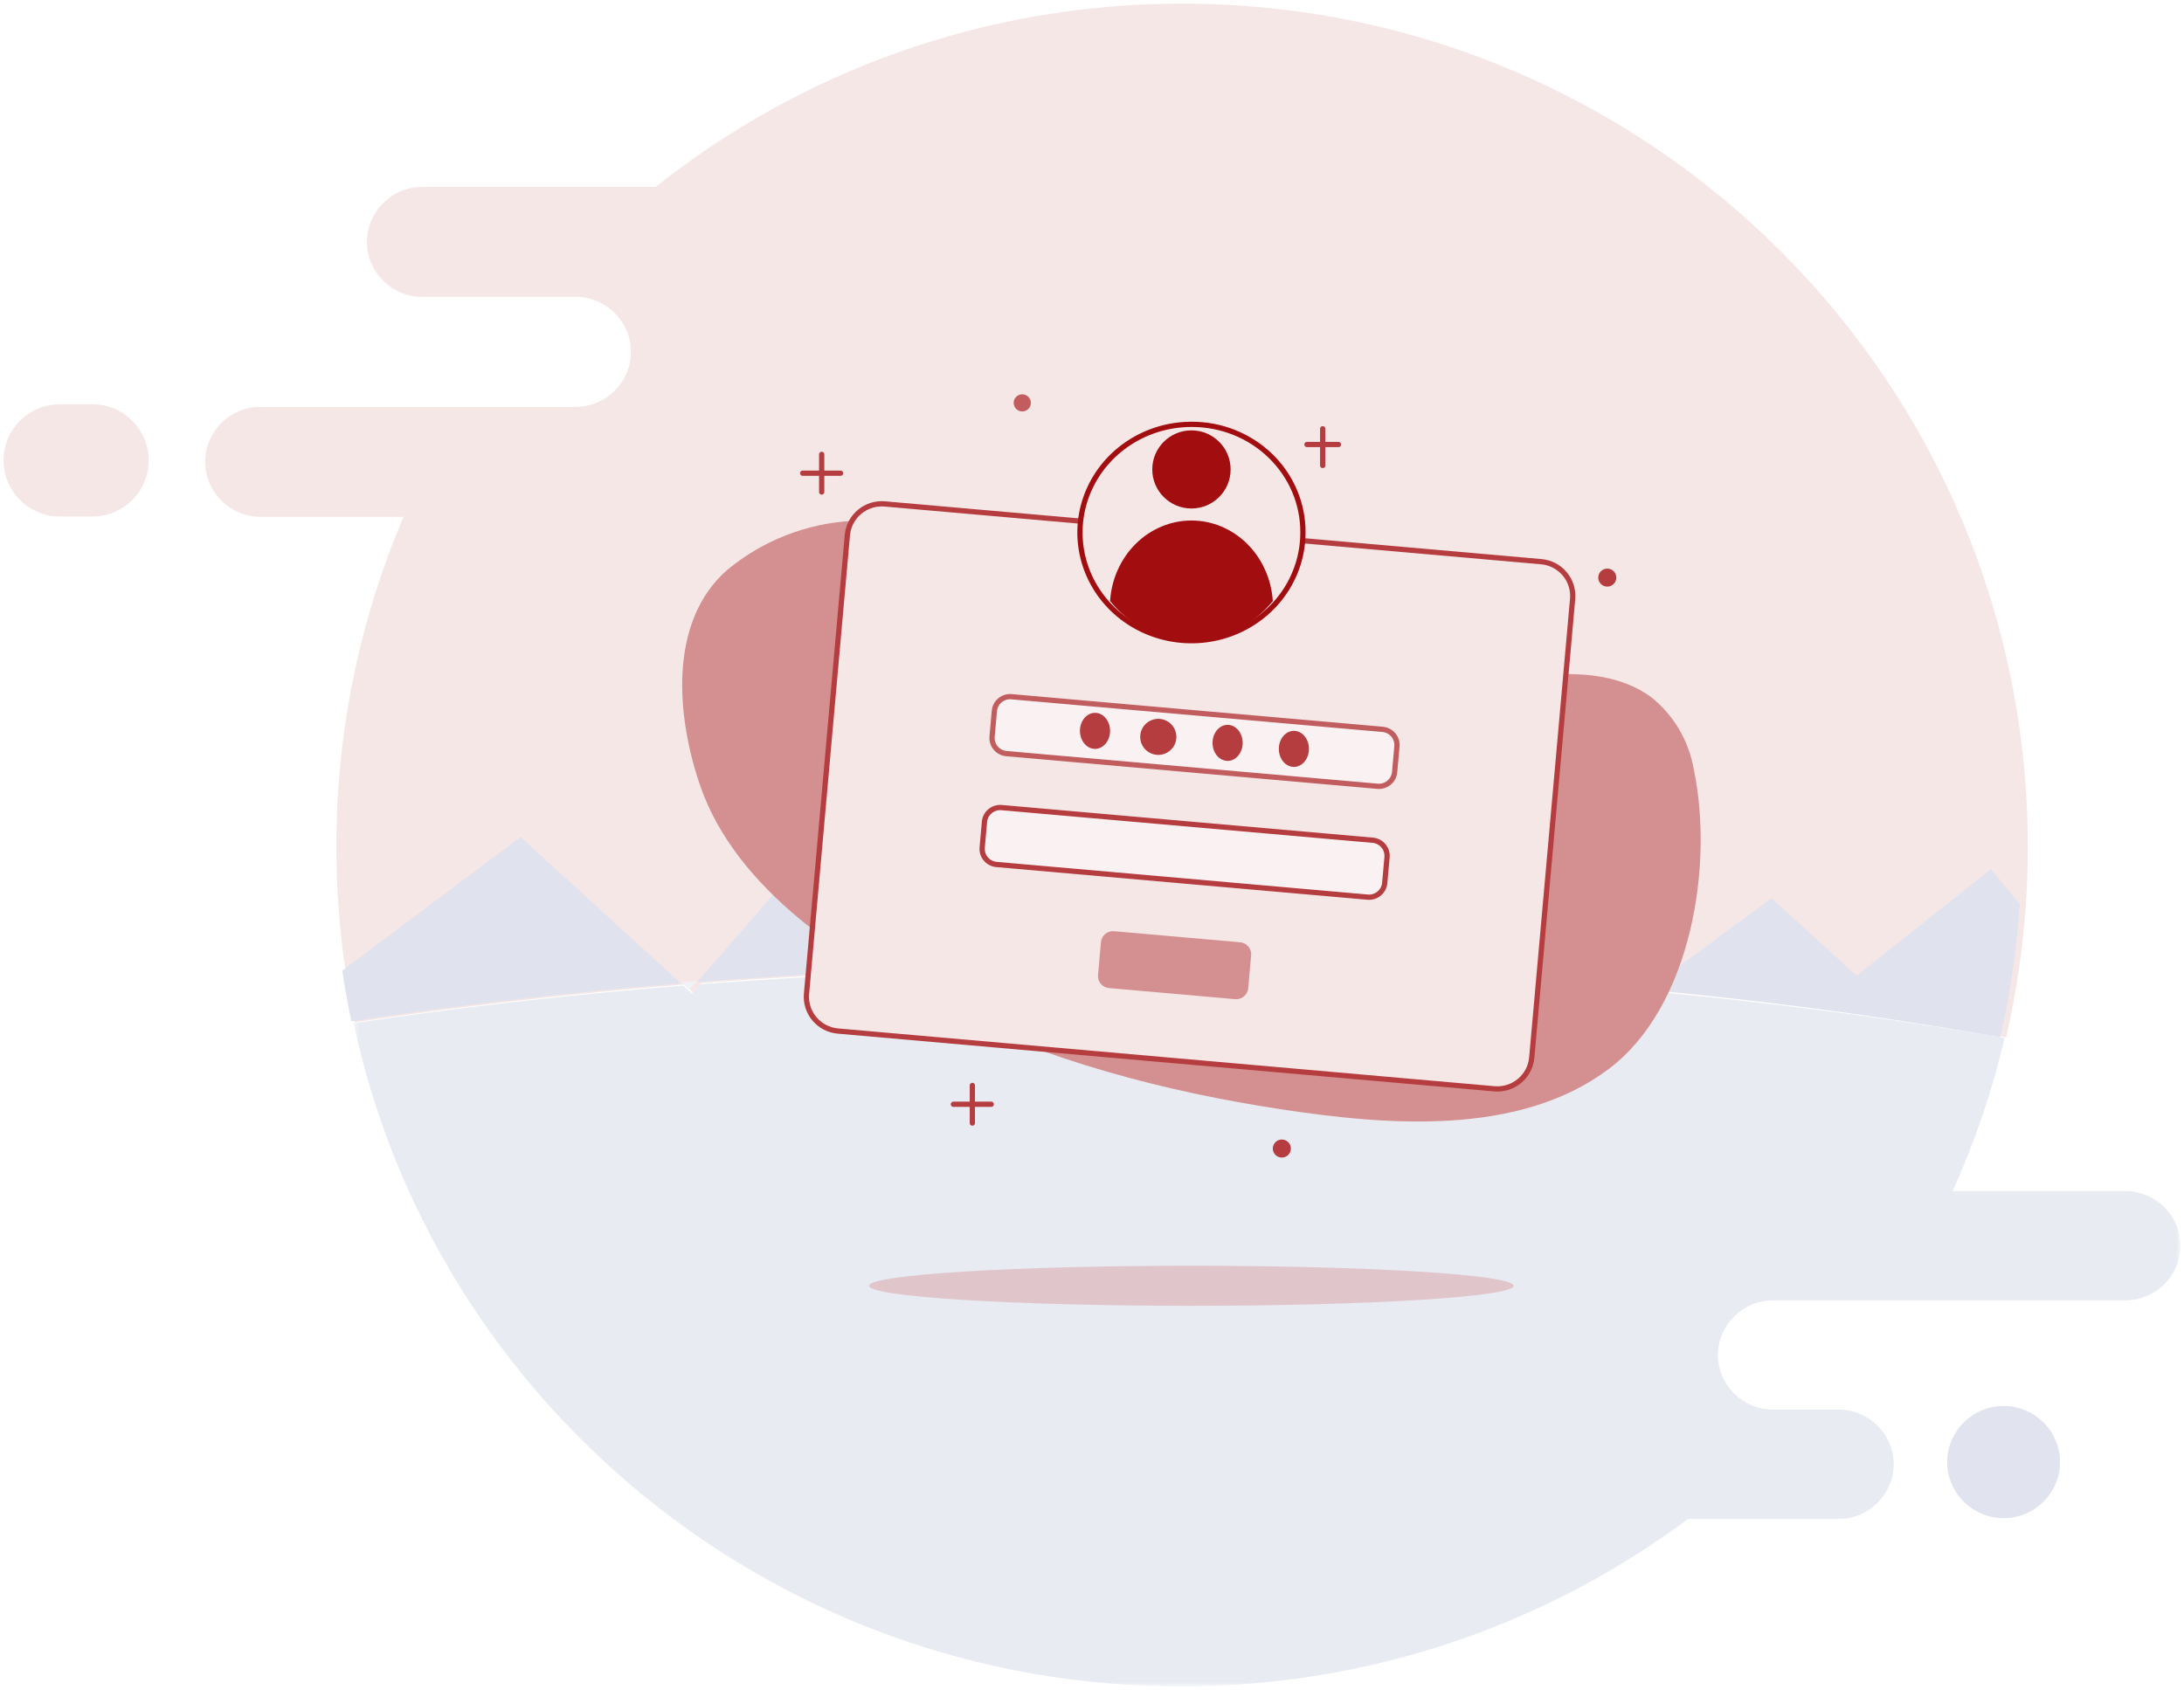 <svg width="416" height="322" viewBox="0 0 416 322" fill="none" xmlns="http://www.w3.org/2000/svg">
<path fill-rule="evenodd" clip-rule="evenodd" d="M225.16 0.694C187.242 0.694 152.392 13.757 124.873 35.613H80.399C74.621 35.613 69.893 40.327 69.893 46.088C69.893 51.85 74.621 56.564 80.399 56.564H103.033H109.666C115.444 56.564 120.172 61.278 120.172 67.039C120.172 69.917 118.988 72.542 117.083 74.435C115.185 76.335 112.551 77.515 109.666 77.515H95.515H87.702H49.581C43.803 77.515 39.076 82.229 39.076 87.99C39.076 93.752 43.803 98.466 49.581 98.466H76.871C68.633 117.77 64.07 139.011 64.07 161.319C64.07 169.413 64.673 177.367 65.829 185.14C66.312 188.388 66.893 191.607 67.572 194.792C87.394 191.768 108.419 189.337 130.369 187.564L132.022 189.065L133.577 187.312C159.947 185.266 187.626 184.177 216.174 184.177C276.828 184.177 333.587 189.093 382.117 197.641C383.988 189.554 385.248 181.236 385.844 172.73C386.117 168.959 386.25 165.153 386.25 161.319C386.25 72.605 314.131 0.694 225.16 0.694Z" fill="#F6E7E7"/>
<path fill-rule="evenodd" clip-rule="evenodd" d="M17.68 77.03H11.313C5.46 77.03 0.671 81.839 0.671 87.717C0.671 93.595 5.46 98.404 11.313 98.404H17.68C23.533 98.404 28.322 93.595 28.322 87.717C28.322 81.839 23.533 77.03 17.68 77.03Z" fill="#F6E7E7"/>
<mask id="mask0_3614_46620" style="mask-type:luminance" maskUnits="userSpaceOnUse" x="67" y="184" width="349" height="138">
<path fill-rule="evenodd" clip-rule="evenodd" d="M415.329 184.407V321.305H241.341H67.354V184.407H415.329Z" fill="white"/>
</mask>
<g mask="url(#mask0_3614_46620)">
<path fill-rule="evenodd" clip-rule="evenodd" d="M415.329 237.336C415.329 243.061 410.602 247.745 404.825 247.745H337.737C334.852 247.745 332.22 248.918 330.322 250.806C328.417 252.686 327.233 255.296 327.233 258.155C327.233 263.88 331.96 268.564 337.737 268.564H350.201C353.085 268.564 355.719 269.737 357.617 271.624C359.521 273.505 360.705 276.114 360.705 278.974C360.705 284.699 355.978 289.383 350.201 289.383H321.541C294.617 309.425 261.161 321.305 224.904 321.305C147.466 321.305 82.794 267.141 67.354 194.955C87.17 191.951 108.191 189.536 130.136 187.773L131.787 189.265L133.343 187.523C159.705 185.49 187.379 184.407 215.92 184.407C276.558 184.407 333.304 189.293 381.822 197.787C379.463 207.905 376.13 217.648 371.929 226.926H404.825C407.717 226.926 410.336 228.099 412.241 229.987C414.145 231.867 415.329 234.477 415.329 237.336Z" fill="#E8EBF2"/>
</g>
<path fill-rule="evenodd" clip-rule="evenodd" d="M384.713 172.256C384.119 180.924 382.86 189.4 380.992 197.641C332.527 188.93 275.842 183.921 215.269 183.921C186.759 183.921 159.116 185.03 132.782 187.115L151.045 166.085L179.455 184.511L217.913 173.957L284.073 183.921L312.795 173.957L320.069 183.921L337.425 171.118L353.643 185.891L379.223 165.58L384.713 172.256Z" fill="#E0E2EE"/>
<path fill-rule="evenodd" clip-rule="evenodd" d="M132.782 186.954L131.292 188.481L129.709 187.173C130.728 187.094 131.755 187.021 132.782 186.954Z" fill="#F1F2F7"/>
<path fill-rule="evenodd" clip-rule="evenodd" d="M129.709 187.347C107.766 189.124 86.748 191.558 66.933 194.587C66.254 191.398 65.673 188.173 65.19 184.92L99.154 159.473L129.709 187.347Z" fill="#E0E2EE"/>
<path fill-rule="evenodd" clip-rule="evenodd" d="M381.641 289.244C375.726 289.244 370.887 284.435 370.887 278.557C370.887 272.679 375.726 267.87 381.641 267.87C387.555 267.87 392.394 272.679 392.394 278.557C392.394 284.435 387.555 289.244 381.641 289.244Z" fill="#E1E3EF"/>
<g filter="url(#filter0_f_3614_46620)">
<path d="M226.921 248.787C260.828 248.787 288.315 247.078 288.315 244.97C288.315 242.862 260.828 241.153 226.921 241.153C193.014 241.153 165.527 242.862 165.527 244.97C165.527 247.078 193.014 248.787 226.921 248.787Z" fill="#D49091" fill-opacity="0.4"/>
</g>
<path d="M306.148 111.764C307.099 111.764 307.87 110.995 307.87 110.047C307.87 109.098 307.099 108.329 306.148 108.329C305.197 108.329 304.426 109.098 304.426 110.047C304.426 110.995 305.197 111.764 306.148 111.764Z" fill="#B53D40"/>
<path d="M244.16 220.543C245.111 220.543 245.882 219.774 245.882 218.825C245.882 217.876 245.111 217.107 244.16 217.107C243.209 217.107 242.438 217.876 242.438 218.825C242.438 219.774 243.209 220.543 244.16 220.543Z" fill="#B53D40"/>
<path d="M282.041 186.191C282.992 186.191 283.763 185.422 283.763 184.473C283.763 183.525 282.992 182.756 282.041 182.756C281.09 182.756 280.32 183.525 280.32 184.473C280.32 185.422 281.09 186.191 282.041 186.191Z" fill="#CFCFCF"/>
<path d="M260.642 130.669C246.854 130.669 232.849 130.109 219.749 126.473C206.648 122.837 195.14 115.982 184.537 107.969C177.643 102.741 171.346 98.599 162.425 99.232C153.676 99.698 145.309 102.963 138.559 108.547C127.105 118.514 128.914 136.946 133.438 149.897C140.278 169.432 161.104 182.98 178.801 191.825C199.248 202.027 221.703 207.96 244.231 211.379C264.134 214.381 289.34 216.552 306.439 203.655C322.163 191.825 326.47 164.784 322.616 146.533C321.683 141.138 318.814 136.27 314.546 132.84C303.508 124.773 287.042 130.163 274.629 130.434C270.051 130.543 265.347 130.651 260.642 130.669Z" fill="#D49091"/>
<path d="M251.941 81.688V88.688" stroke="#B53D40" stroke-linecap="round" stroke-linejoin="round"/>
<path d="M248.941 84.688H254.941" stroke="#B53D40" stroke-linecap="round" stroke-linejoin="round"/>
<path d="M293.567 107.014L168.546 96.01C164.923 95.691 161.725 98.353 161.404 101.955L153.621 189.338C153.3 192.94 155.977 196.118 159.601 196.437L284.621 207.441C288.245 207.76 291.443 205.098 291.763 201.497L299.547 114.113C299.868 110.511 297.191 107.333 293.567 107.014Z" fill="#F6E7E7" stroke="#B53D40" stroke-linecap="round" stroke-linejoin="round"/>
<path d="M263.355 138.963L192.661 132.741C191.009 132.595 189.551 133.809 189.404 135.452L188.969 140.343C188.822 141.986 190.043 143.435 191.696 143.581L262.389 149.803C264.042 149.949 265.5 148.735 265.646 147.092L266.082 142.201C266.228 140.558 265.007 139.109 263.355 138.963Z" fill="white"/>
<path d="M263.355 138.963L192.661 132.741C191.009 132.595 189.551 133.809 189.404 135.452L188.969 140.343C188.822 141.986 190.043 143.435 191.696 143.581L262.389 149.803C264.042 149.949 265.5 148.735 265.646 147.092L266.082 142.201C266.228 140.558 265.007 139.109 263.355 138.963Z" fill="#F6E7E7" fill-opacity="0.5"/>
<path d="M263.355 138.963L192.661 132.741C191.009 132.595 189.551 133.809 189.404 135.452L188.969 140.343C188.822 141.986 190.043 143.435 191.696 143.581L262.389 149.803C264.042 149.949 265.5 148.735 265.646 147.092L266.082 142.201C266.228 140.558 265.007 139.109 263.355 138.963Z" stroke="#C15D5F" stroke-linecap="round" stroke-linejoin="round"/>
<path d="M261.469 160.085L190.776 153.863C189.123 153.718 187.665 154.931 187.519 156.574L187.083 161.465C186.936 163.108 188.157 164.558 189.81 164.703L260.504 170.925C262.156 171.071 263.614 169.857 263.761 168.214L264.196 163.323C264.343 161.68 263.122 160.231 261.469 160.085Z" fill="white"/>
<path d="M261.469 160.085L190.776 153.863C189.123 153.718 187.665 154.931 187.519 156.574L187.083 161.465C186.936 163.108 188.157 164.558 189.81 164.703L260.504 170.925C262.156 171.071 263.614 169.857 263.761 168.214L264.196 163.323C264.343 161.68 263.122 160.231 261.469 160.085Z" fill="#F6E7E7" fill-opacity="0.5"/>
<path d="M261.469 160.085L190.776 153.863C189.123 153.718 187.665 154.931 187.519 156.574L187.083 161.465C186.936 163.108 188.157 164.558 189.81 164.703L260.504 170.925C262.156 171.071 263.614 169.857 263.761 168.214L264.196 163.323C264.343 161.68 263.122 160.231 261.469 160.085Z" stroke="#B53D40" stroke-linecap="round" stroke-linejoin="round"/>
<path d="M236.227 179.527L212.2 177.412C210.936 177.301 209.82 178.23 209.708 179.486L209.148 185.775C209.036 187.032 209.97 188.141 211.234 188.252L235.262 190.367C236.526 190.479 237.642 189.55 237.753 188.293L238.314 182.004C238.426 180.747 237.491 179.638 236.227 179.527Z" fill="#D49091"/>
<path d="M248.177 101.458C248.177 105.535 246.932 109.52 244.598 112.909C242.265 116.298 238.948 118.94 235.068 120.5C231.187 122.06 226.917 122.468 222.798 121.673C218.678 120.878 214.894 118.915 211.924 116.032C208.954 113.15 206.932 109.477 206.112 105.479C205.293 101.481 205.714 97.337 207.321 93.571C208.928 89.805 211.65 86.586 215.143 84.321C218.635 82.057 222.741 80.848 226.941 80.848C229.734 80.834 232.502 81.357 235.085 82.388C237.668 83.419 240.015 84.936 241.99 86.853C243.965 88.77 245.529 91.047 246.591 93.554C247.653 96.061 248.192 98.748 248.177 101.458Z" fill="#F6E7E7" stroke="#A20D10" stroke-linecap="round" stroke-linejoin="round"/>
<path d="M242.438 114.514C240.522 116.883 238.146 118.785 235.47 120.089C232.795 121.393 229.886 122.069 226.941 122.069C223.996 122.069 221.086 121.393 218.411 120.089C215.736 118.785 213.359 116.883 211.444 114.514C211.709 110.351 213.457 106.451 216.334 103.602C219.211 100.753 223.003 99.168 226.941 99.168C230.879 99.168 234.67 100.753 237.547 103.602C240.424 106.451 242.173 110.351 242.438 114.514Z" fill="#A20D10"/>
<path d="M226.941 96.879C231.062 96.879 234.403 93.546 234.403 89.436C234.403 85.325 231.062 81.993 226.941 81.993C222.82 81.993 219.479 85.325 219.479 89.436C219.479 93.546 222.82 96.879 226.941 96.879Z" fill="#A20D10"/>
<path d="M208.574 142.68C210.159 142.68 211.444 141.142 211.444 139.245C211.444 137.348 210.159 135.81 208.574 135.81C206.989 135.81 205.704 137.348 205.704 139.245C205.704 141.142 206.989 142.68 208.574 142.68Z" fill="#B53D40"/>
<path d="M220.627 143.825C222.529 143.825 224.071 142.287 224.071 140.39C224.071 138.493 222.529 136.955 220.627 136.955C218.725 136.955 217.184 138.493 217.184 140.39C217.184 142.287 218.725 143.825 220.627 143.825Z" fill="#B53D40"/>
<path d="M233.829 144.97C235.414 144.97 236.698 143.432 236.698 141.535C236.698 139.638 235.414 138.1 233.829 138.1C232.244 138.1 230.959 139.638 230.959 141.535C230.959 143.432 232.244 144.97 233.829 144.97Z" fill="#B53D40"/>
<path d="M246.456 146.115C248.041 146.115 249.326 144.577 249.326 142.68C249.326 140.783 248.041 139.245 246.456 139.245C244.871 139.245 243.586 140.783 243.586 142.68C243.586 144.577 244.871 146.115 246.456 146.115Z" fill="#B53D40"/>
<path d="M156.512 86.573V93.74" stroke="#B53D40" stroke-linecap="round" stroke-linejoin="round"/>
<path d="M152.899 90.157H160.108" stroke="#B53D40" stroke-linecap="round" stroke-linejoin="round"/>
<path d="M185.21 206.802V213.968" stroke="#B53D40" stroke-linecap="round" stroke-linejoin="round"/>
<path d="M181.598 210.386H188.806" stroke="#B53D40" stroke-linecap="round" stroke-linejoin="round"/>
<path d="M194.716 78.39C195.621 78.39 196.355 77.658 196.355 76.756C196.355 75.854 195.621 75.123 194.716 75.123C193.811 75.123 193.077 75.854 193.077 76.756C193.077 77.658 193.811 78.39 194.716 78.39Z" fill="#C15D5F"/>
<defs>
<filter id="filter0_f_3614_46620" x="161.527" y="237.153" width="130.789" height="15.634" filterUnits="userSpaceOnUse" color-interpolation-filters="sRGB">
<feFlood flood-opacity="0" result="BackgroundImageFix"/>
<feBlend mode="normal" in="SourceGraphic" in2="BackgroundImageFix" result="shape"/>
<feGaussianBlur stdDeviation="2" result="effect1_foregroundBlur_3614_46620"/>
</filter>
</defs>
</svg>
